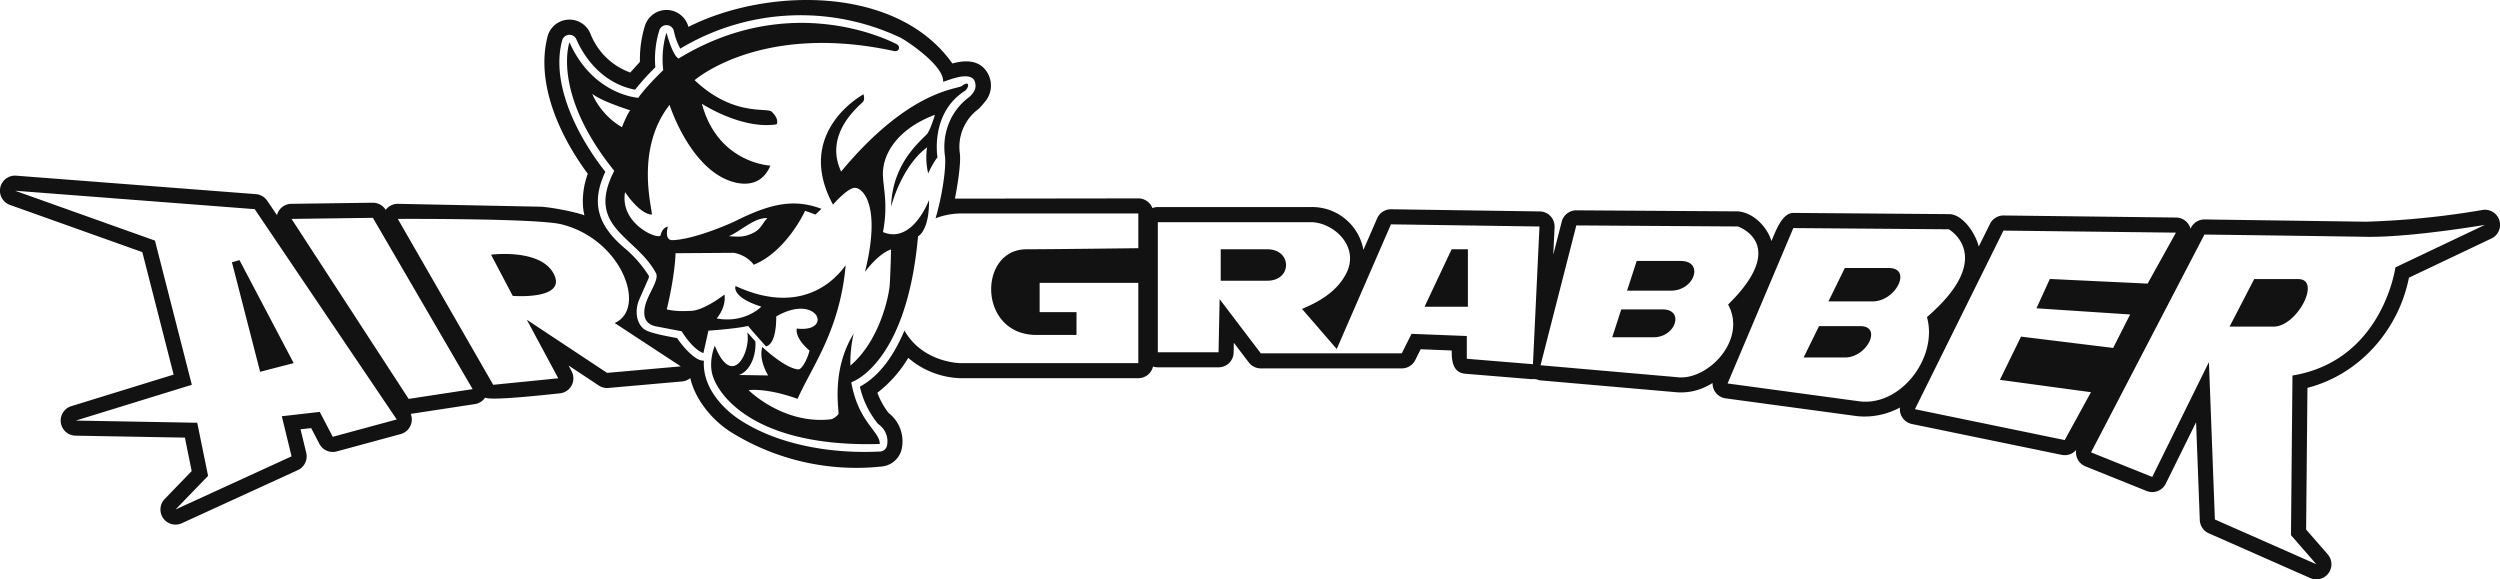 <svg xmlns="http://www.w3.org/2000/svg" viewBox="0 0 3312.81 767.7"><defs><style>.cls-1{fill:#121212;fill-rule:evenodd;}</style></defs><title>AirGrabber-Demon-Outline</title><g id="Layer_2" data-name="Layer 2"><g id="Layer_1-2" data-name="Layer 1"><path class="cls-1" d="M544.28,548.4l.26,0,84.77-12.93a20,20,0,0,0,13.58-8.61c7.31,4.62,85-4.24,98.89-5.62a20,20,0,0,0,15.64-29.39l-4-7.52,40,26.5a20,20,0,0,0,12.8,3.25l97.7-8.62A20.09,20.09,0,0,0,914.73,501c6.31,28.15,28.9,55.76,53.51,71.35a314.62,314.62,0,0,0,199.37,45.9,30,30,0,0,0,27.57-24.93,47.7,47.7,0,0,0-17.75-46.2,100.7,100.7,0,0,1-14.8-26.67,164.5,164.5,0,0,0,40.9-46.21,111.53,111.53,0,0,0,68.5,26.9H1508.4a20,20,0,0,0,19.48-15.4,20,20,0,0,0,6.38,1h80.47a20,20,0,0,0,20-19.61l.26-12.93,19.81,26.08a20,20,0,0,0,15.94,7.9h186.77a20,20,0,0,0,17.9-11.07l7.15-14.31,41.13,1.62c0,14.15,1.38,29.48,18.38,30.87l87.63,7.18a19.75,19.75,0,0,1,10,1.43l180.09,15.72a75.2,75.2,0,0,0,43.79-8.8q2.92-1.53,5.76-3.25a20,20,0,0,0,17.32,20.3l174.16,23.57A98,98,0,0,0,2517.68,540a20,20,0,0,0,15.85,21.87L2732,602.74a20,20,0,0,0,19.19-6.52A20,20,0,0,0,2763.46,618l81.05,32.62a20,20,0,0,0,25.41-9.71l40.17-81.39L2915,689.14a20,20,0,0,0,11.92,17.55L3061.34,766a20,20,0,0,0,23.16-31.46l-28.6-32.81,1.75-187.78c69.35-17.78,120.81-77.05,134.51-146l109.22-51.88a20,20,0,0,0-12-37.8,1108.54,1108.54,0,0,1-153.93,15.52l-214-3a20,20,0,0,0-18,10.77l-.76,1.45a20,20,0,0,0-19.07-14.75l-228.47-2.73a20,20,0,0,0-18.17,11.12l-14.88,30c-4.09-16.49-20.59-42.76-39.49-42.91l-206-1.61c-15-.12-23.38,23.56-29.2,37.31-5.84-18.93-23.74-37.62-44.37-39.36L2089,278.7a20,20,0,0,0-19.52,15.05l-11.19,43.74,1.72-36.4a20,20,0,0,0-19-20.93l-.65,0-196.82-2.87a20,20,0,0,0-18.65,12l-18.19,41.84a69.05,69.05,0,0,0-70.11-56.75H1534.26a20,20,0,0,0-7.18,1.33,20,20,0,0,0-18.68-12.82l-243,.32c1.77-8.78,8.22-43.65,6.6-59.36a62.27,62.27,0,0,1,24.58-59.37c2.34-2,7.76-8.45,10.26-11.73a32.92,32.92,0,0,0,1.21-37c-10.38-16.77-29.34-16.27-46-11.6-73.5-104.1-246.42-100.79-349.81-48.53a30,30,0,0,0-57.73-1.13A149.1,149.1,0,0,0,848,81.92L835.16,96.13a89.34,89.34,0,0,1-52.75-51.4,30,30,0,0,0-56.77,3.41c-16.22,62.7,16.68,132.91,53.27,182.16-6.23,16.43-8.7,37.85-4.49,55.08-9.55-3.95-40.88-10.31-57.13-11.45L527,270.08a20,20,0,0,0-15.89,8,20,20,0,0,0-17.28-9.46L386.1,270.08a20,20,0,0,0-19.1,15L354.1,266a20,20,0,0,0-15.05-8.75L21.55,232.79a20,20,0,0,0-8.26,38.8l175.3,62.51,41.49,162.3L94.57,538.19a20,20,0,0,0,5.54,39.13L245,579.91,254,624.25l-35.76,37A20,20,0,0,0,241,693.32l153.73-70.4A20,20,0,0,0,405.81,600l-7.57-31.12,14.09-1.61,10.88,20.86a20,20,0,0,0,23,10.06l84.76-23A20,20,0,0,0,545,550.64,19.68,19.68,0,0,0,544.28,548.4ZM1198.49,438c24.53,43,74.3,43.21,74.3,43.21H1508.4V374.86H1377.66v38.79h48.85v30.17h-53.16c-77.58,0-77.58-113.5-12.93-113.5,31.69,0,148-1.44,148-1.44v-46H1272.79a95.23,95.23,0,0,0-33.1,6.42c8.55-28.15,14.52-67.74,12.49-82.49-4.17-30.28,7.72-60.52,32.48-78.45a32.32,32.32,0,0,0,6.54-8.14,15.82,15.82,0,0,0-.56-14.58c-8.08-10.5-32.28.23-40.92,2.74,1.82-21.87-51.42-56.31-56.76-58.6A309.41,309.41,0,0,0,901.44,64.45,83.26,83.26,0,0,1,893,41.33a10,10,0,0,0-19.37-.95,128.59,128.59,0,0,0-5.22,48.78,325,325,0,0,0-26.83,29.67c-36.5-6.87-63.39-34-77.84-66.8A10,10,0,0,0,745,53.4c-16.2,59.47,23.06,131.14,57.16,174.21-19.7,41.91-9.49,71.79,26.19,101.73a158,158,0,0,1,31.43,36.2l.17.9-.39,2.07-12.76,29.05c-5.13,12.41-4.7,29.75,6.8,38.67,6.81,5.29,32.08,9.57,43.64,11.79,4.47,6.76,22.67,30.67,35.5,29.9-2.57,42.73,37.32,71.63,46.56,77.75,52.06,34.44,123.83,45.93,186.84,42.65a10,10,0,0,0,9.38-8.4,27.7,27.7,0,0,0-12-28.16,120.52,120.52,0,0,1-24.1-49.41C1165.89,498.14,1185,470.14,1198.49,438ZM20,252.74l185.33,66.09L254.19,509.9,100.47,557.31l160.9,2.88,14.37,70.39-43.1,44.54,153.72-70.4-12.93-53.15,50.29-5.75,17.24,33,84.76-23L337.52,277.16Zm287.34,94.82,10-2.87,71.84,136.48L344.7,492.66Zm79-57.47L541.52,528.58l84.77-12.93-132.18-227Zm140.8,0L653.58,509.9l86.2-8.62L698.12,423.7l106.31,70.4,97.7-8.62L814.49,428c43.1-18.67,10.06-110.62-70.4-130.73C711.74,289.19,527.16,290.09,527.16,290.09ZM650.71,337.5s66.09-8.62,83.33,25.86-54.6,28.74-54.6,28.74Zm1438.11-38.79L2041.41,484l180.26,15.73c40.23,5.75,94.14-48.77,68.28-96.18,81.89-80.45,12.93-103.44,12.93-103.44Zm80,47.09h58.33c31.2,0,18.57,39.34-12.75,39.34h-58.33ZM2148.39,410h54.79c29.3,0,17.44,36.94-12,36.94h-54.79Zm228-107.78-87.11,205.92,173.47,23.49c55.76,8,105.7-58.16,90.71-111.47,93-80.15,28.91-116.33,28.91-116.33Zm68.23,52.95H2503c31.2,0,9.55,44.24-21.77,44.24h-58.33Zm-34.18,77h54.78c29.31,0,9,41.55-20.44,41.55H2390Zm244.39-126.6-117.3,236.66L2736,583.14l34.78-63.43L2650.1,503.34l28-57.29,122.08,15,22.51-44.33-124.13-8.19,17.73-38.87,129.58,6.14,37.51-67.52Zm116.06,293.87L2852,632l75.11-152.21L2935,688.38l134.42,59.3-33.61-38.54,2-211.52c119.59-19.76,136.4-143.31,136.4-143.31L3292.79,298s-98.84,16.8-157.15,15.82-214.48-3-214.48-3ZM2987.1,369.81h58.34c31.2,0-1.33,63-32.65,63h-58.33ZM1534.26,294.4V466.81h80.47l1.42-70.4,54.6,71.84h186.77l12.92-25.87,73.27,2.87v30.17l87.64,7.19L2040,300.15l-196.82-2.87-71.84,165.21-46-53.15c35.31-14.64,50-30.83,58.25-46.32,19.16-36.21-16.58-68.62-46.76-68.62Zm83.33,35.92h61.78c33,0,33.16,41.66,0,41.66h-61.78Zm270.09,76.14,35.92-76.14h21.55v76.14ZM991.44,431.87c-15.17,3.74-52.71,6.3-52.71,6.3l-6.63,29.76C917,462.27,903.33,439,903.33,439l-34.14-6.55c-16.33-3.24-17.85-16.75-13.11-31.29,4.64-14.24,17.55-31.08,13.11-39.35-26.36-49.16-93.87-60.44-55.23-135.46C730.53,123,754.6,56,754.6,56c31.36,70.3,91.27,73.6,91.27,73.6,9.52-14.15,33-36.66,33-36.66-3.35-28.49,4.32-49.65,4.32-49.65s8,30.64,16.06,34.24c148.13-90.38,279.26-24.22,289.41-18.7,4.58,2.5,3.25,10.39-4.33,8.74-176.47-38.23-263.88,38.67-263.88,38.67C972,155,1016.3,142,1022.56,148c10.84,10.47,6.52,16.79,6.52,16.79-46.54,7.13-99-27.31-99-27.31,21.17,79,90.77,82,90.77,82C1010.31,244.5,989.63,245.34,975,242c-59.54-13.77-87.74-103-87.74-103-46.4,59.26-22.51,138.77-23.48,145.41-16.6-.79-35.51-29.86-35.51-29.86-7.45,42.91,45.74,64.45,47.21,57,2-10.24,9.55-11.29,9.55-11.29s-5.33,18.21,6,17.95c26.35-.62,71.52-19.37,85.21-26.14,43.23-21.38,75.17-29.53,112.3-15.31l-7.94,7.56-13.73-5s-24.22,53.56-68.08,71.52c-10-13.73-26.53-15.83-26.53-15.83l-77.06.53c-1.25,33.26-11.69,74.5-11.69,74.5,12.22,2.64,21.92,2.38,32.28,1.89,17.84-.83,44.23-21.61,44.23-21.61,2.5,17.42-10.37,31.68-10.37,31.68,37.59,6.86,59.2-15.66,59.2-15.66-40.73-12.93-34.14-27.31-34.14-27.31,98.73,45.59,142.18-23.37,145.92-27.56-7.81,86.55-44.15,133-63.77,177.07C1015,513.42,992,517,992,517s45.55,45.78,108.83,38.65c2-.22,6.49-2.3,10.16-6.82,1.74-2.15-10.79-56.53,20.22-106.69a171.78,171.78,0,0,0-4.33,42.32c39.42-33.6,51.5-93.8,52.24-108.26,1.28-24.86,1.62-45.7,1.62-45.7-17.65,6.05-34.57,29.86-34.57,29.86,21.24-85-1.11-110.08-12.53-111.42-9.7-1.14-29.82,22.21-29.82,22.21-52.28-96.5,40.48-146.24,40.48-146.24s2,6.56-.56,9.77c-3.55,4.51-53,41.82-29.11,92.62,90.14-108.52,153.65-108.76,159.86-113.36,11.89-8.78,9,3.32,4.3,6.35-46.68,29.78-36.5,88.14-36.5,88.14-6.72,8.49-12.34,21.44-12.34,21.44a91.82,91.82,0,0,1-1.47-34.63c-34.72,26-47.63,78.73-47.63,78.73,1.35-61.15,44-90.48,48.56-97.75s9.45-24.1,9.45-24.1c-65.29,24.78-68,68.9-68.26,70.25-3.36,18.4,7.86,41.73-.54,85.14,39.19,16.51,61-42.46,61-42.46.56,41.05-14.56,48.12-14.56,48.12-15.12,170.33-88.47,193.45-88.47,193.45,8.4,46.71,30.8,60.87,36.58,75.4,1.79,4.5.94,6.31.94,6.31-165.31,4.75-214.48-64.76-221.66-92.37-4.86-18.71,3.29-37.9,3.29-37.9,23.64,58.9,48.19,7.05,43-17.73l10.74,12c1.4,14.75-4.78,38.4-21.63,44.59l38.6.6s-13-20.41-7.74-37.78c4.07,4,31.15,28.39,47.48,29.76,5.6.48,13.44-16.83,15-25,0,0-19.1-15.22-16.85-29.13,49.33,5.85,28.08-48.06-27.23-16,0,0,1.31,36.12-13.56,39.65C1015.08,459,992.41,434,991.44,431.87ZM835.09,146.17s-38-11.87-50.16-21.77c2.16,6.56,14.74,30.35,39.3,44.09C824.23,168.49,830.52,152,835.09,146.17ZM965.87,312.93c15.37-6.36,34.24-25.22,51-23.85-8.63,8.63-7.85,16.52-25.89,22.49C983.39,314.07,976.65,313.84,965.87,312.93Z"/></g></g></svg>